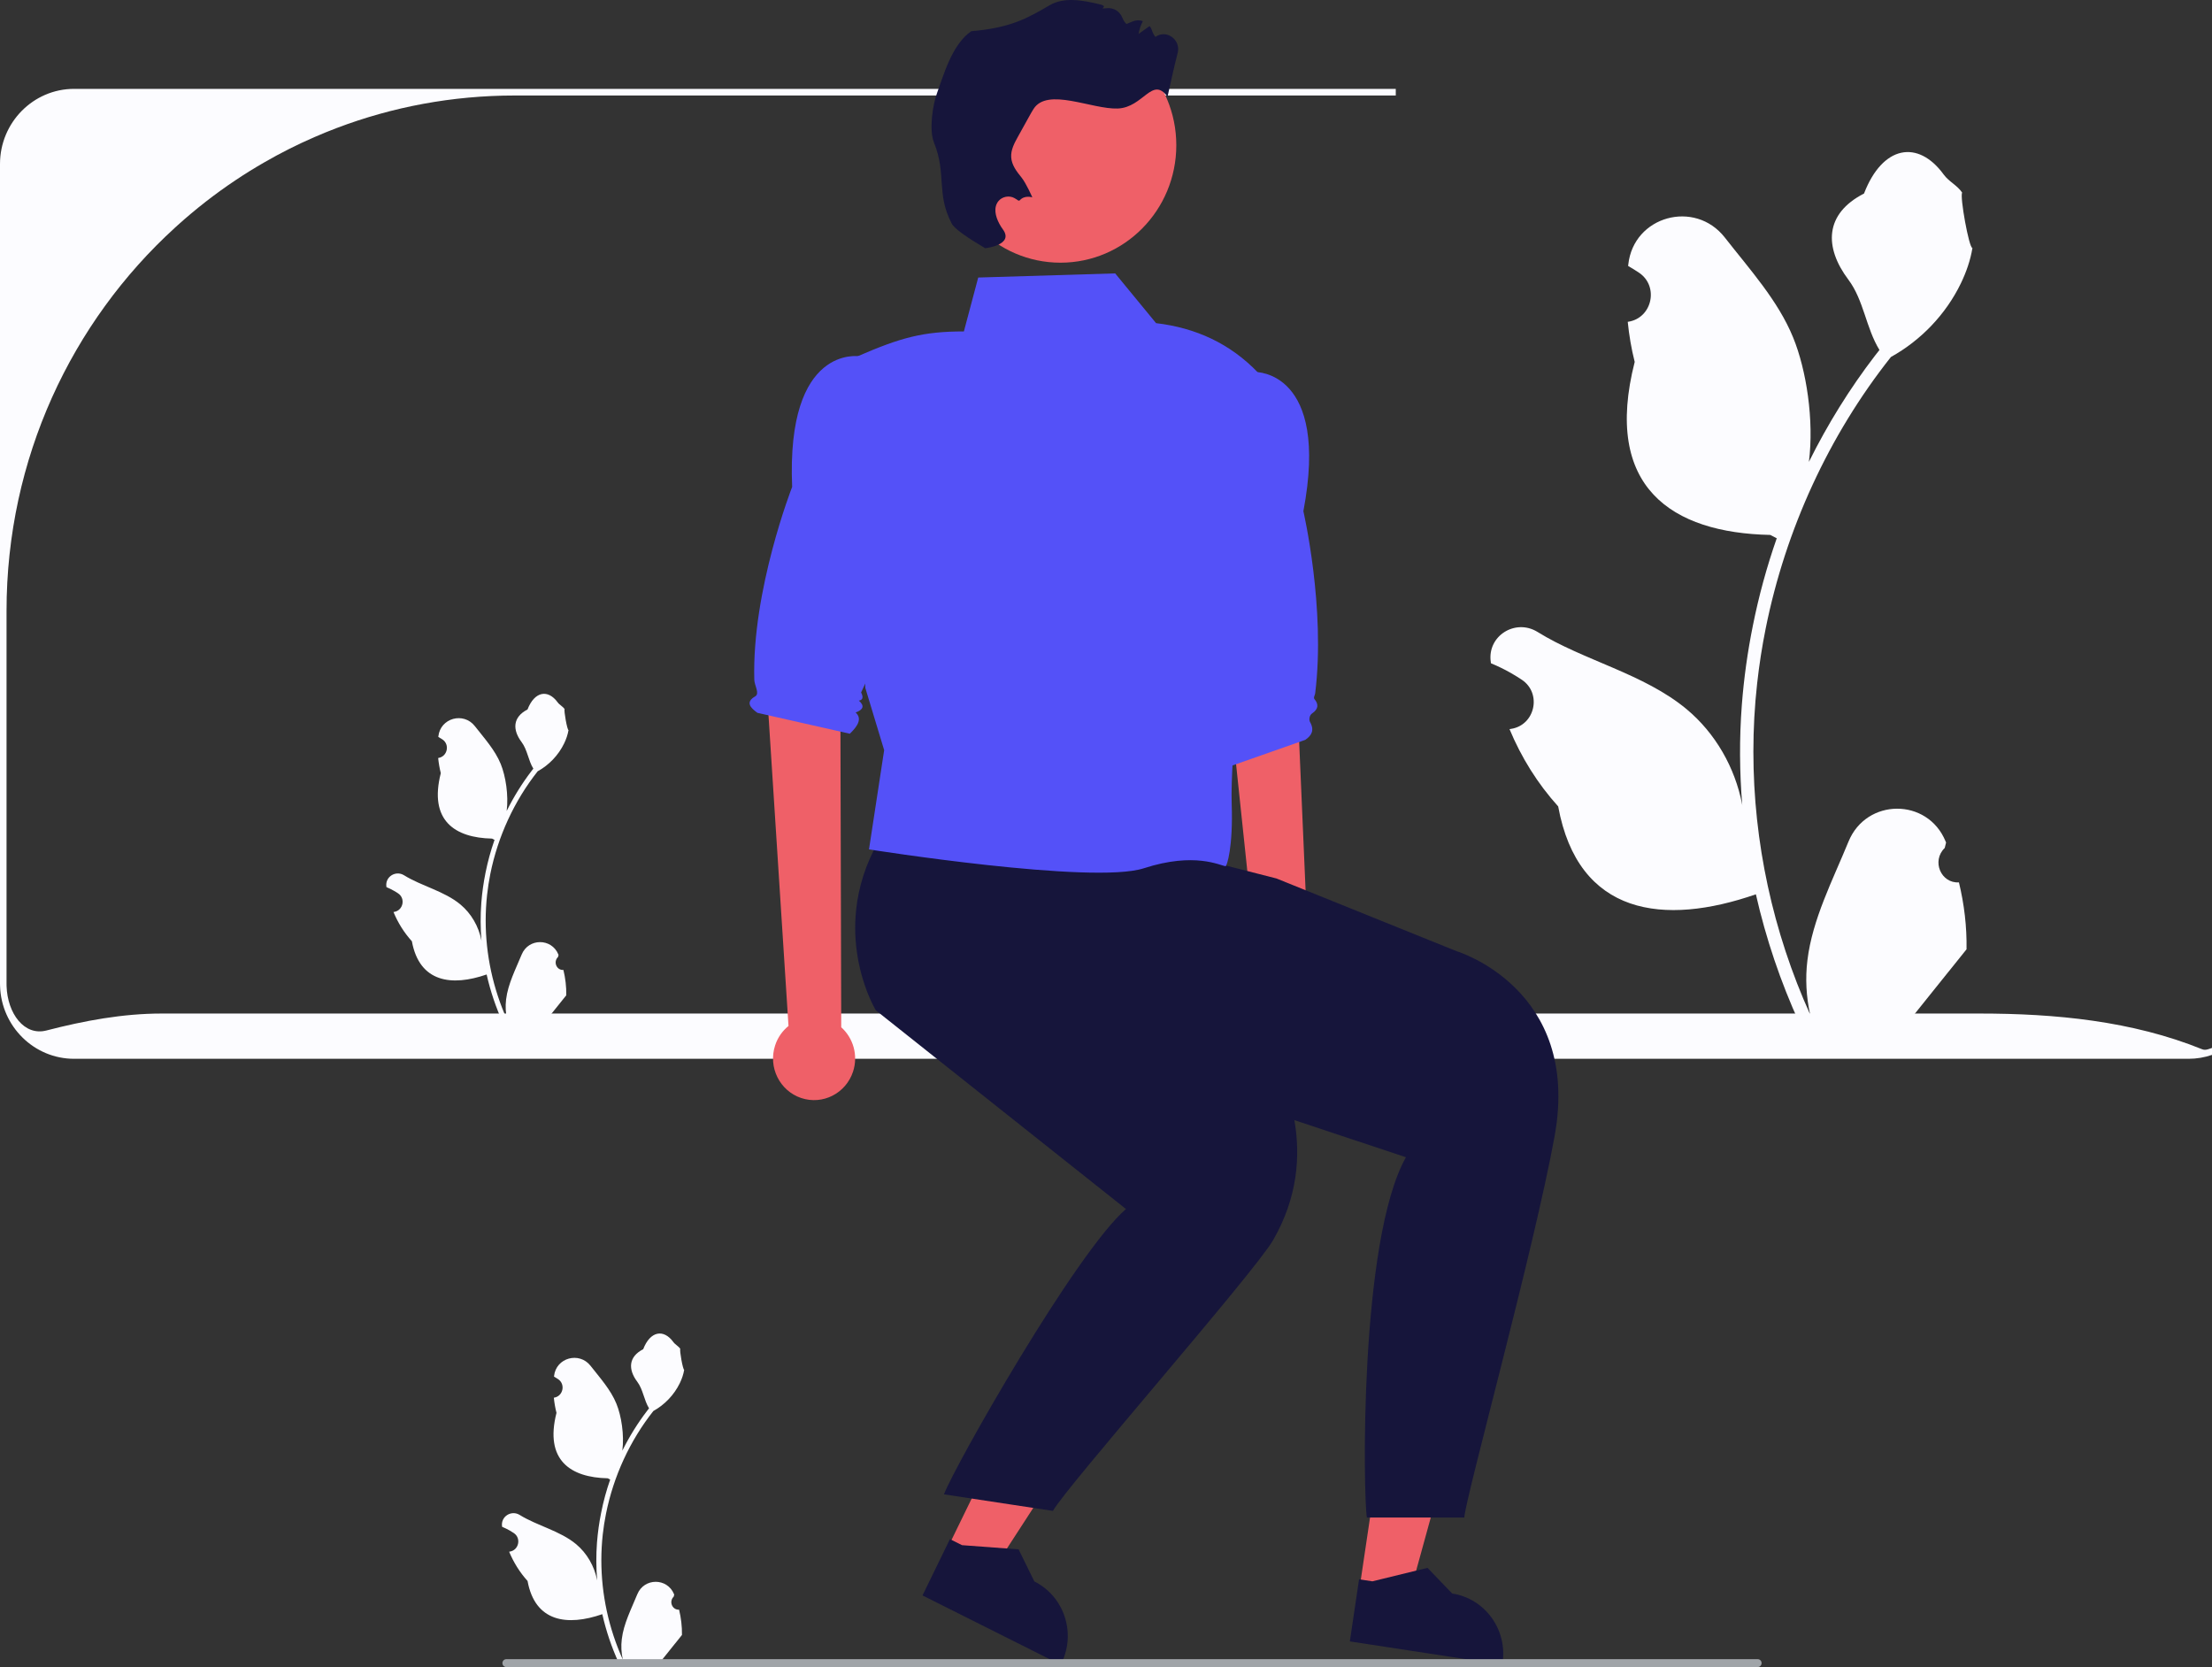 <svg width="69" height="52" viewBox="0 0 69 52" fill="none" xmlns="http://www.w3.org/2000/svg">
<rect x="0" y="0" width="69" height="52" fill="#333333" stroke="none"/>
<g clip-path="url(#clip0_1720_92969)">
<path d="M17.575 30.256C17.364 30.27 17.248 30.005 17.407 29.85L17.423 29.787C17.421 29.781 17.419 29.776 17.417 29.771C17.204 29.257 16.483 29.26 16.272 29.776C16.084 30.233 15.846 30.691 15.787 31.174C15.761 31.388 15.773 31.605 15.82 31.814C15.381 30.843 15.15 29.782 15.15 28.715C15.15 28.447 15.165 28.178 15.194 27.911C15.218 27.692 15.252 27.475 15.295 27.259C15.53 26.095 16.039 24.986 16.772 24.059C17.125 23.864 17.419 23.558 17.596 23.192C17.66 23.06 17.71 22.918 17.734 22.773C17.694 22.779 17.583 22.159 17.613 22.121C17.557 22.035 17.457 21.992 17.396 21.909C17.092 21.491 16.674 21.564 16.455 22.131C15.988 22.37 15.984 22.766 16.27 23.147C16.452 23.389 16.477 23.717 16.637 23.977C16.621 23.998 16.604 24.019 16.587 24.04C16.286 24.432 16.025 24.854 15.805 25.297C15.867 24.804 15.775 24.212 15.619 23.829C15.441 23.394 15.107 23.027 14.813 22.651C14.46 22.198 13.737 22.396 13.674 22.969C13.674 22.974 13.673 22.98 13.673 22.986C13.716 23.011 13.759 23.037 13.801 23.065C14.039 23.225 13.957 23.599 13.674 23.643L13.668 23.645C13.684 23.804 13.711 23.962 13.75 24.117C13.373 25.596 14.187 26.134 15.349 26.158C15.375 26.172 15.4 26.185 15.426 26.198C15.308 26.534 15.214 26.878 15.144 27.228C15.082 27.537 15.038 27.849 15.014 28.162C14.984 28.558 14.986 28.955 15.019 29.35L15.017 29.336C14.934 28.901 14.701 28.495 14.363 28.214C13.859 27.794 13.147 27.64 12.604 27.302C12.342 27.14 12.007 27.35 12.053 27.657L12.055 27.672C12.136 27.706 12.215 27.744 12.291 27.788C12.335 27.812 12.378 27.839 12.419 27.867C12.658 28.027 12.575 28.401 12.293 28.445L12.287 28.447C12.282 28.447 12.278 28.448 12.274 28.448C12.412 28.783 12.606 29.093 12.848 29.36C13.084 30.651 14.096 30.773 15.179 30.397H15.18C15.298 30.92 15.471 31.431 15.693 31.918H17.529C17.535 31.897 17.541 31.876 17.547 31.855C17.377 31.866 17.206 31.856 17.039 31.825C17.175 31.655 17.312 31.484 17.448 31.315C17.451 31.312 17.454 31.308 17.456 31.305C17.525 31.218 17.595 31.132 17.664 31.046L17.664 31.045C17.669 30.779 17.637 30.514 17.575 30.256L17.575 30.256L17.575 30.256V30.256Z" fill="#FCFCFF"/>
<path d="M61.106 27.524C60.55 27.56 60.242 26.859 60.663 26.45L60.705 26.281C60.7 26.268 60.694 26.254 60.688 26.241C60.126 24.88 58.219 24.89 57.661 26.252C57.166 27.461 56.535 28.673 56.38 29.951C56.31 30.516 56.342 31.091 56.465 31.645C55.305 29.075 54.694 26.269 54.694 23.447C54.694 22.738 54.732 22.029 54.811 21.321C54.875 20.743 54.964 20.168 55.079 19.598C55.7 16.518 57.044 13.585 58.984 11.136C59.916 10.619 60.694 9.811 61.164 8.843C61.333 8.493 61.465 8.118 61.527 7.735C61.421 7.749 61.127 6.111 61.207 6.01C61.059 5.783 60.795 5.669 60.633 5.447C59.83 4.343 58.723 4.536 58.145 6.037C56.911 6.668 56.899 7.715 57.657 8.723C58.139 9.364 58.205 10.231 58.627 10.917C58.584 10.973 58.539 11.028 58.495 11.084C57.698 12.121 57.008 13.236 56.426 14.407C56.591 13.106 56.348 11.538 55.934 10.527C55.464 9.375 54.581 8.405 53.804 7.41C52.87 6.214 50.956 6.736 50.792 8.252C50.79 8.267 50.788 8.281 50.787 8.296C50.902 8.362 51.016 8.432 51.126 8.506C51.756 8.929 51.538 9.919 50.792 10.036L50.775 10.039C50.817 10.46 50.888 10.878 50.992 11.289C49.995 15.198 52.148 16.622 55.221 16.686C55.289 16.721 55.355 16.757 55.423 16.79C55.112 17.679 54.863 18.591 54.678 19.515C54.513 20.332 54.398 21.157 54.334 21.986C54.254 23.032 54.261 24.083 54.348 25.127L54.343 25.09C54.122 23.94 53.506 22.866 52.612 22.122C51.28 21.012 49.398 20.604 47.961 19.712C47.269 19.283 46.383 19.838 46.503 20.651L46.509 20.69C46.723 20.778 46.932 20.88 47.134 20.995C47.249 21.061 47.362 21.131 47.473 21.205C48.103 21.628 47.885 22.618 47.139 22.735L47.122 22.738C47.109 22.739 47.099 22.741 47.087 22.743C47.454 23.626 47.965 24.447 48.605 25.154C49.229 28.567 51.907 28.89 54.771 27.896H54.772C55.086 29.279 55.543 30.63 56.131 31.918H60.985C61.002 31.863 61.018 31.807 61.033 31.752C60.584 31.78 60.132 31.754 59.69 31.671C60.05 31.223 60.41 30.771 60.771 30.323C60.779 30.315 60.786 30.306 60.793 30.297C60.976 30.068 61.16 29.84 61.343 29.611L61.343 29.611C61.355 28.907 61.271 28.205 61.106 27.524L61.106 27.524L61.106 27.524H61.106Z" fill="#FCFCFF"/>
<path d="M2.311 2.772H43.539V2.979H16.059C14.107 2.979 12.238 3.336 10.51 3.991H10.509C10.272 4.081 10.039 4.176 9.808 4.277C9.274 4.508 8.757 4.769 8.256 5.058C7.944 5.236 7.638 5.426 7.341 5.625C6.705 6.05 6.103 6.52 5.536 7.031L5.535 7.032C5.51 7.054 5.485 7.075 5.461 7.099C2.233 10.041 0.204 14.307 0.204 19.054V30.684C0.204 30.709 0.204 30.734 0.205 30.759C0.233 31.612 0.755 32.323 1.447 32.144C2.628 31.839 3.826 31.615 5.044 31.615H61.75C64.108 31.615 66.506 31.843 68.697 32.731C68.77 32.761 68.838 32.742 68.905 32.721C68.937 32.71 68.968 32.7 69 32.688V32.905C68.77 32.984 68.524 33.027 68.268 33.027H2.311C1.063 33.027 0.043 32.018 0.002 30.764C0 30.737 0 30.711 0 30.684V5.115C0 3.824 1.037 2.772 2.311 2.772Z" fill="#FCFCFF"/>
<path d="M42.404 49.573L43.95 49.809L45.584 43.874L43.302 43.526L42.404 49.573Z" fill="#EF6068"/>
<path d="M42.106 51.2L46.861 51.927L46.87 51.866C47.024 50.829 46.321 49.863 45.298 49.706L45.298 49.706L44.529 48.906L42.809 49.326L42.394 49.263L42.106 51.2H42.106Z" fill="#16153B"/>
<path d="M29.548 48.308L30.95 49.011L34.29 43.862L32.22 42.826L29.548 48.308Z" fill="#EF6068"/>
<path d="M28.776 49.766L33.087 51.927L33.114 51.871C33.572 50.932 33.192 49.794 32.265 49.329L32.265 49.329L31.773 48.329L30.009 48.198L29.632 48.01L28.776 49.766L28.776 49.766Z" fill="#16153B"/>
<path d="M26.241 32.043L26.215 22.332L23.934 21.72L24.596 32.003C24.408 32.154 24.26 32.361 24.179 32.609C23.956 33.29 24.32 34.024 24.991 34.25C25.663 34.475 26.387 34.106 26.61 33.425C26.776 32.916 26.614 32.377 26.241 32.043Z" fill="#EF6068"/>
<path d="M40.8 29.485L40.38 19.782L38.076 19.266L39.155 29.513C38.973 29.672 38.833 29.884 38.762 30.136C38.568 30.825 38.961 31.544 39.641 31.741C40.321 31.939 41.03 31.54 41.224 30.85C41.37 30.335 41.186 29.802 40.8 29.485Z" fill="#EF6068"/>
<path d="M34.435 32.964L40.376 34.94L43.856 36.098C42.395 38.692 42.524 46.673 42.638 47.336H45.677C45.707 46.74 47.859 38.952 48.496 35.425C49.325 30.834 45.435 29.67 45.435 29.67L39.817 27.402L36.294 26.502L33.51 25.791C33.384 26.033 33.275 26.269 33.179 26.5C33.179 26.5 33.179 26.502 33.178 26.502C31.493 30.593 34.435 32.964 34.435 32.964Z" fill="#16153B"/>
<path d="M26.687 29.286C26.773 30.615 27.319 31.514 27.319 31.514L35.123 37.713C33.557 39.065 29.778 45.729 29.445 46.613L32.845 47.129C33.218 46.429 39.13 39.696 39.713 38.683C40.469 37.369 40.576 36.081 40.376 34.94C39.964 32.58 38.237 30.852 38.237 30.852L33.956 26.867L33.185 26.502L33.18 26.5L28.858 24.451C28.112 25.137 27.603 25.831 27.265 26.502C26.892 27.243 26.728 27.956 26.687 28.6C26.672 28.839 26.673 29.068 26.687 29.286H26.687Z" fill="#16153B"/>
<path d="M30.514 8.657L34.786 8.528L36.062 10.08C37.288 10.224 38.366 10.707 39.25 11.631C39.25 11.631 38.548 13.536 38.74 17.58C38.84 19.688 38.367 23.571 38.421 25.08C38.469 26.424 38.269 27.023 38.23 27.019C38.061 27.002 37.273 26.567 35.679 27.084C34.085 27.601 27.107 26.495 27.107 26.495L27.58 23.399L26.991 21.454L26.751 11.114C28.09 10.532 28.792 10.338 30.067 10.338L30.514 8.657V8.657Z" fill="#5451F8"/>
<path d="M28.071 11.914L26.814 11.114C26.814 11.114 24.519 10.726 24.71 15.188C24.71 15.188 23.452 18.401 23.529 21.204C23.533 21.378 23.705 21.635 23.559 21.72C23.249 21.899 23.396 22.069 23.626 22.235L26.509 22.887C26.766 22.641 26.897 22.412 26.69 22.225C26.923 22.14 26.982 22.021 26.791 21.855C26.898 21.835 26.947 21.77 26.861 21.6L28.281 18.549L28.071 11.914Z" fill="#5451F8"/>
<path d="M37.804 12.21L39.163 11.605C39.163 11.605 41.489 11.561 40.657 15.946C40.657 15.946 41.357 18.964 41.025 21.629C41.017 21.688 40.963 21.76 41.001 21.805C41.128 21.958 41.143 22.109 40.925 22.257C40.849 22.308 40.822 22.447 40.867 22.526C41.01 22.782 40.909 22.949 40.714 23.079L37.316 24.273L36.416 17.065L37.804 12.21Z" fill="#5451F8"/>
<path d="M33.08 8.194C31.084 8.194 29.466 6.554 29.466 4.53C29.466 2.507 31.084 0.867 33.08 0.867C35.075 0.867 36.693 2.507 36.693 4.53C36.693 6.554 35.075 8.194 33.08 8.194Z" fill="#EF6068"/>
<path d="M29.689 6.977C29.733 7.06 29.861 7.172 30.033 7.296C30.229 7.438 30.481 7.594 30.732 7.743C30.732 7.743 31.641 7.644 31.284 7.156C31.243 7.101 31.206 7.041 31.172 6.978C31.047 6.744 30.986 6.47 31.144 6.274C31.261 6.13 31.483 6.088 31.644 6.179C31.805 6.269 31.746 6.268 31.808 6.251C31.958 6.075 32.202 6.156 32.202 6.156C32.202 6.156 32.013 5.721 31.864 5.536C31.713 5.351 31.558 5.147 31.543 4.908C31.527 4.679 31.642 4.463 31.753 4.264C31.872 4.049 31.992 3.834 32.111 3.619C32.152 3.546 32.192 3.473 32.237 3.403C32.666 2.713 34.061 3.415 34.865 3.385C35.669 3.354 35.94 2.361 36.419 3.017C36.535 2.498 36.621 2.095 36.736 1.651C36.841 1.243 36.391 0.908 36.048 1.147C36.045 1.149 36.043 1.15 36.041 1.152C35.992 1.091 35.957 1.023 35.934 0.949C35.918 0.898 35.892 0.852 35.861 0.812C35.747 0.894 35.631 0.976 35.517 1.058C35.539 0.918 35.584 0.783 35.65 0.659C35.55 0.624 35.437 0.624 35.33 0.669L35.139 0.748C35.082 0.696 35.04 0.63 35.012 0.558C34.936 0.357 34.741 0.235 34.53 0.255C34.19 0.289 34.639 0.213 34.3 0.133C33.779 0.011 33.2 -0.106 32.738 0.166C32.045 0.571 31.521 0.869 30.299 0.973C29.688 1.386 29.425 2.379 29.238 2.878C29.088 3.274 28.977 4.057 29.135 4.449C29.535 5.442 29.195 6.029 29.689 6.977L29.689 6.977Z" fill="#16153B"/>
<path d="M21.183 50.21C20.973 50.224 20.856 49.959 21.015 49.804L21.031 49.74C21.029 49.735 21.027 49.73 21.025 49.725C20.812 49.211 20.091 49.214 19.88 49.729C19.693 50.187 19.454 50.645 19.396 51.128C19.369 51.341 19.381 51.559 19.428 51.768C18.989 50.797 18.758 49.735 18.758 48.668C18.758 48.4 18.773 48.132 18.802 47.865C18.827 47.646 18.86 47.428 18.904 47.213C19.139 46.049 19.647 44.94 20.381 44.013C20.733 43.818 21.027 43.512 21.205 43.146C21.269 43.014 21.319 42.872 21.342 42.727C21.302 42.733 21.191 42.113 21.221 42.075C21.165 41.989 21.065 41.946 21.004 41.862C20.7 41.445 20.282 41.518 20.064 42.085C19.597 42.324 19.592 42.72 19.879 43.101C20.061 43.343 20.086 43.671 20.246 43.93C20.229 43.952 20.212 43.972 20.196 43.994C19.894 44.386 19.633 44.807 19.413 45.25C19.476 44.758 19.384 44.165 19.227 43.783C19.049 43.347 18.716 42.981 18.422 42.604C18.069 42.152 17.345 42.349 17.283 42.923C17.282 42.928 17.282 42.934 17.281 42.939C17.325 42.964 17.367 42.991 17.409 43.019C17.648 43.179 17.565 43.553 17.283 43.597L17.276 43.598C17.292 43.758 17.319 43.916 17.359 44.071C16.982 45.549 17.796 46.088 18.958 46.112C18.983 46.125 19.008 46.139 19.034 46.151C18.916 46.487 18.822 46.832 18.753 47.182C18.69 47.49 18.647 47.803 18.622 48.116C18.592 48.512 18.595 48.909 18.628 49.304L18.626 49.29C18.542 48.855 18.309 48.449 17.971 48.167C17.467 47.748 16.756 47.593 16.212 47.256C15.951 47.094 15.616 47.304 15.661 47.611L15.664 47.626C15.744 47.659 15.823 47.698 15.9 47.741C15.943 47.766 15.986 47.793 16.028 47.821C16.266 47.98 16.184 48.355 15.901 48.399L15.895 48.4C15.89 48.401 15.886 48.401 15.882 48.402C16.021 48.736 16.214 49.047 16.456 49.314C16.692 50.604 17.704 50.727 18.787 50.351H18.788C18.906 50.874 19.079 51.385 19.302 51.872H21.137C21.144 51.851 21.149 51.83 21.155 51.809C20.986 51.82 20.815 51.81 20.648 51.778C20.784 51.609 20.92 51.438 21.056 51.269C21.059 51.265 21.062 51.262 21.065 51.259C21.134 51.172 21.203 51.086 21.273 50.999L21.273 50.999C21.277 50.733 21.245 50.468 21.183 50.21L21.183 50.21Z" fill="#FCFCFF"/>
<path d="M54.95 51.877C54.95 51.945 54.896 52 54.829 52H15.793C15.726 52 15.672 51.945 15.672 51.877C15.672 51.809 15.726 51.754 15.793 51.754H54.829C54.896 51.754 54.95 51.809 54.95 51.877Z" fill="#A0A4A8"/>
</g>
<defs>
<clipPath id="clip0_1720_92969">
<rect width="69" height="52" fill="white" transform="matrix(-1 0 0 1 69 0)"/>
</clipPath>
</defs>
</svg>
